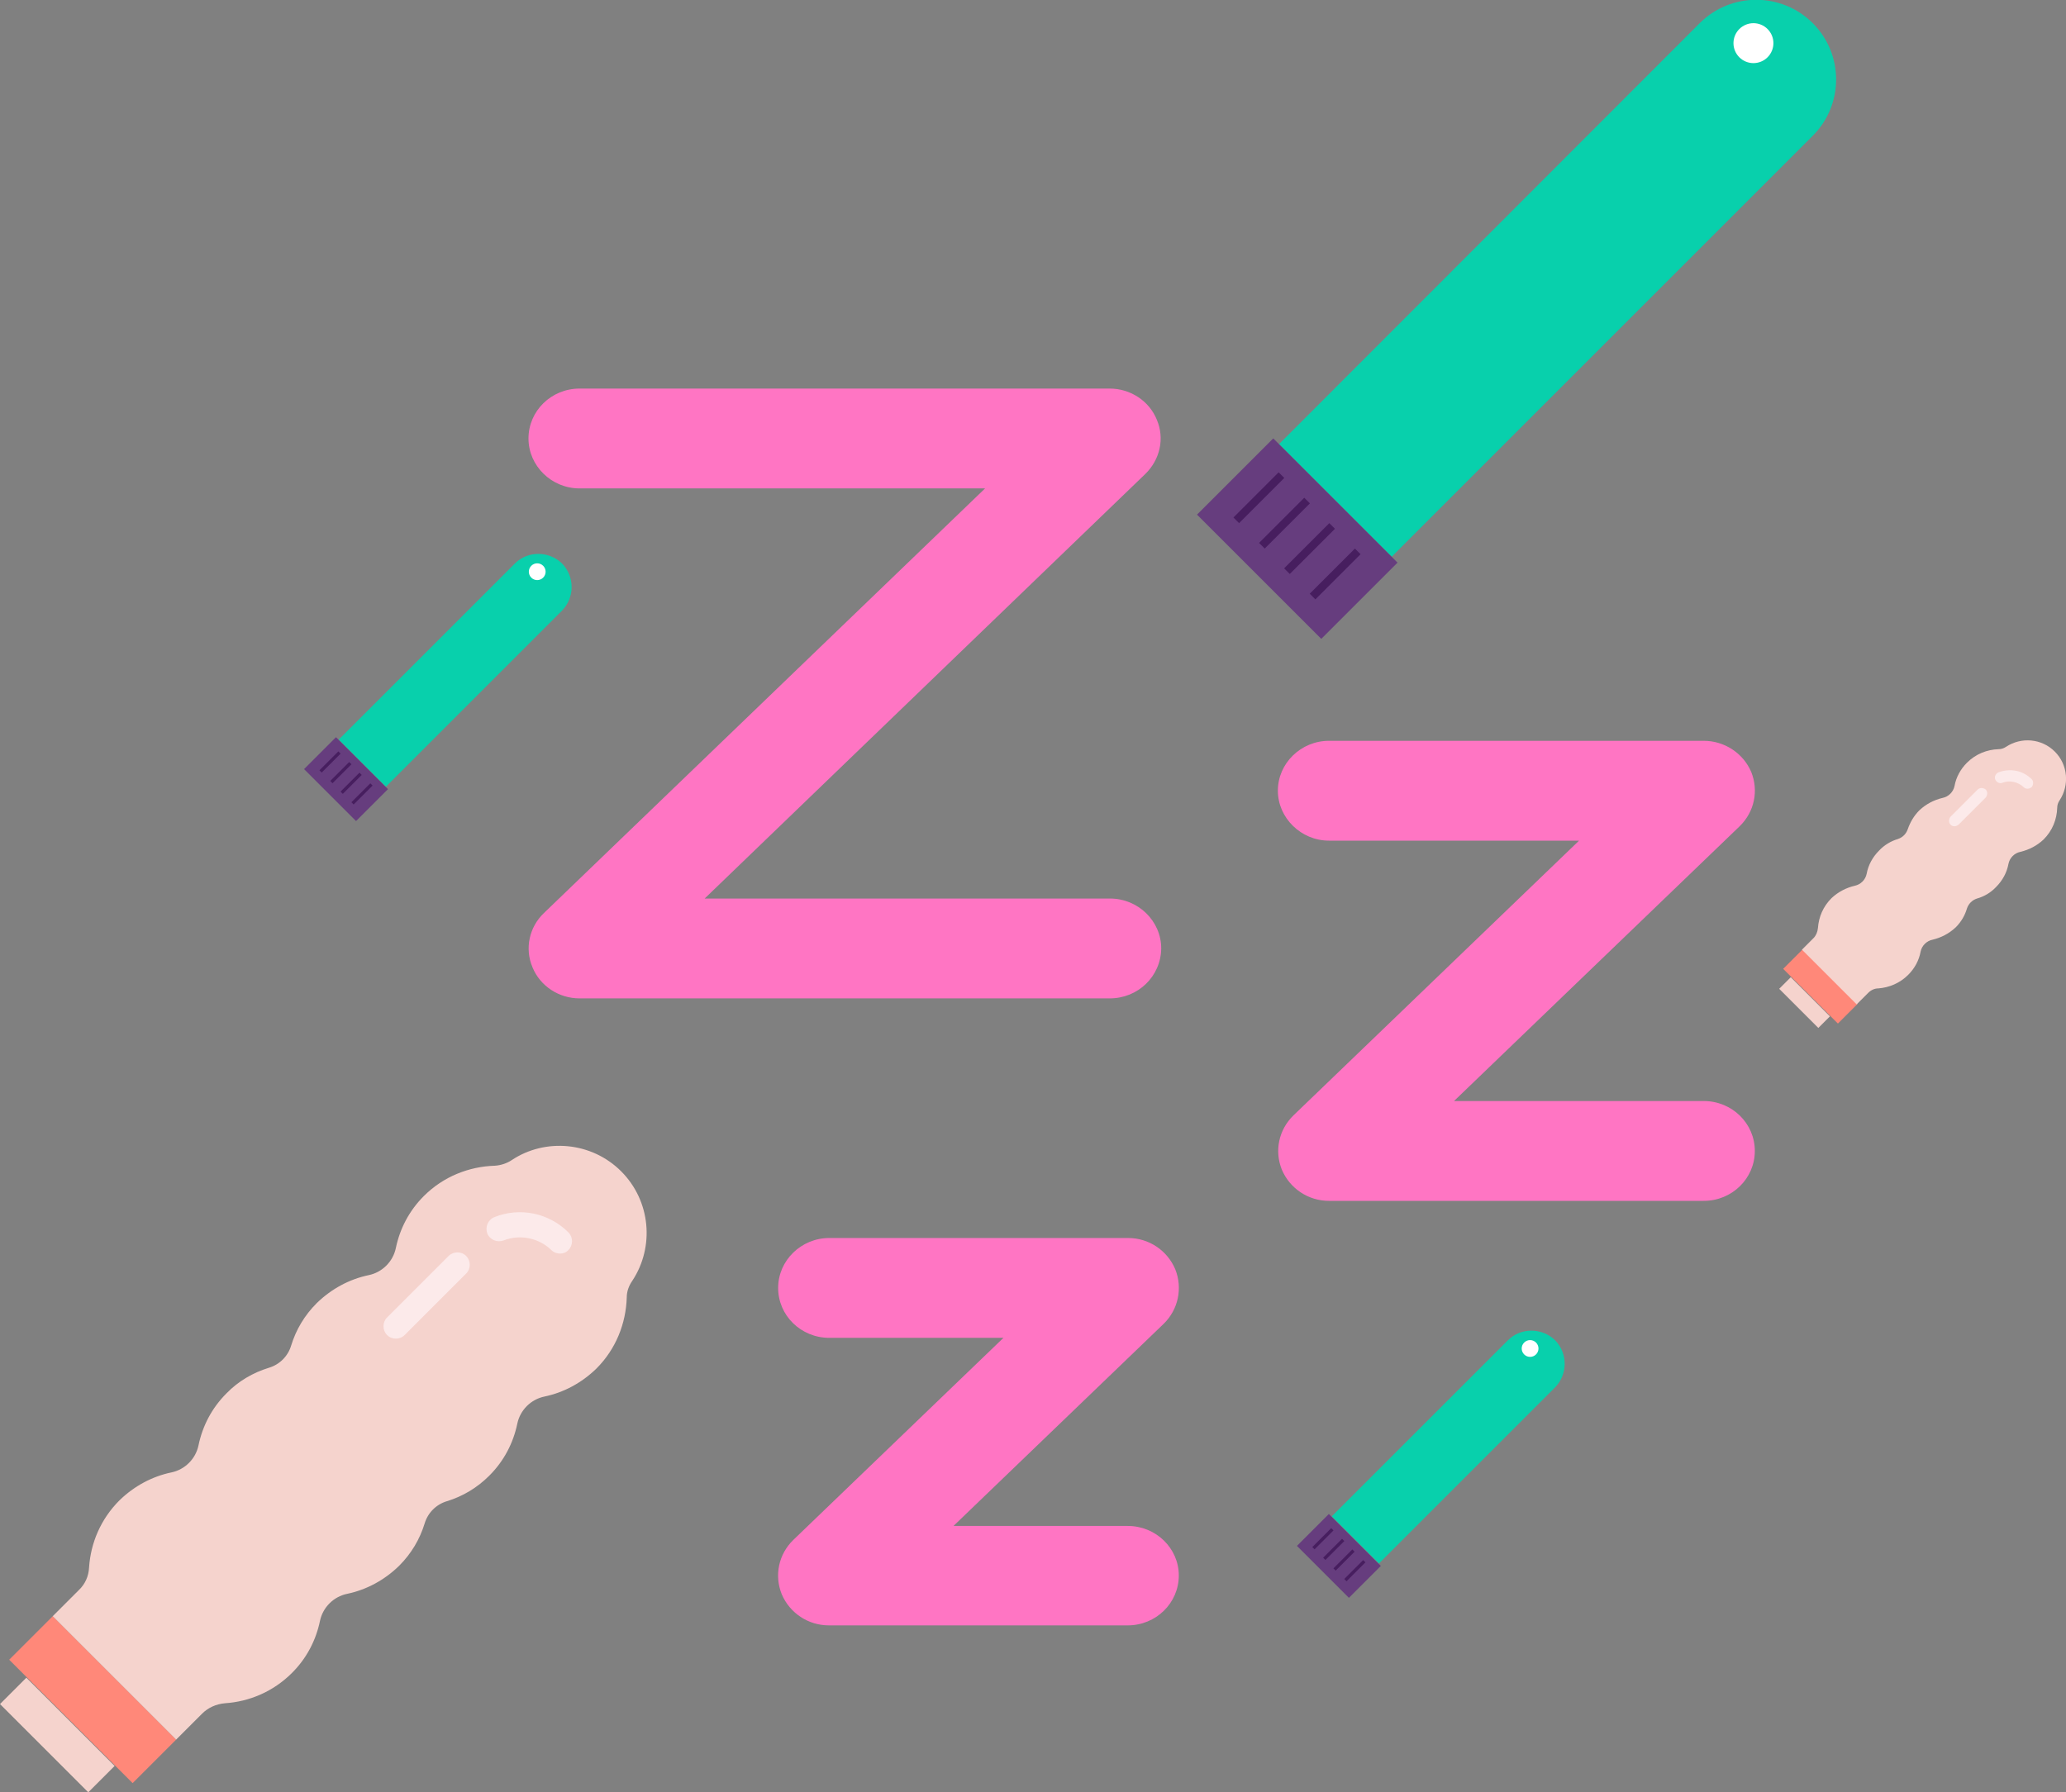 <?xml version="1.0" encoding="utf-8"?>
<!-- Generator: Adobe Illustrator 20.0.0, SVG Export Plug-In . SVG Version: 6.00 Build 0)  -->
<svg version="1.1" id="Ebene_1" xmlns="http://www.w3.org/2000/svg" xmlns:xlink="http://www.w3.org/1999/xlink" x="0px" y="0px"
	 viewBox="0 0 517.2 448.8" style="enable-background:new 0 0 517.2 448.8;" xml:space="preserve">
<rect x="0" y="0" width="517.2" height="448.8" fill="#808080" stroke="none"/>
<style type="text/css">
	.st0{fill:#4AB6A1;}
	.st1{fill:#EF847A;}
	.st2{fill:#F4F4F4;}
	.st3{fill:#F4F4F4;stroke:#4AB6A1;stroke-width:1.802;stroke-miterlimit:10;}
	.st4{fill:#663E7F;}
	.st5{fill:#09D0AD;}
	.st6{fill:#FFFFFF;}
	.st7{fill:#311A42;}
	.st8{fill:#E77AAD;}
	.st9{fill:#D4E1F2;}
	.st10{fill:#00A3A5;}
	.st11{fill:#FF75C3;}
	.st12{fill:#08D0AC;}
	.st13{fill:#663D7E;}
	.st14{fill:#471E5F;}
	.st15{fill:#DEBAD2;}
	.st16{fill:#D5E2F3;}
	.st17{fill:#5B5B5B;}
	.st18{fill-rule:evenodd;clip-rule:evenodd;fill:#FF75C3;}
	.st19{fill:none;stroke:#FF75C3;stroke-width:4;}
	.st20{fill:#3D1800;}
	.st21{fill:#BBD1D4;}
	.st22{fill:#F5D2CD;}
	.st23{fill:#5C5C5C;}
	.st24{fill:#C7CAC7;}
	.st25{fill:#232323;}
	.st26{fill:#FF8879;}
	.st27{fill:#AAAAAA;}
	.st28{fill:#FCEAEA;}
	.st29{fill:#F5D3CD;}
	.st30{fill:#FF8779;}
	.st31{fill:#D4E1F3;}
	.st32{fill:#EBEBEB;}
	.st33{fill:#FFE65D;}
	.st34{fill:#FFC4BD;}
</style>
<g>
	<path class="st11" d="M277.8,250H145.1c-5.2,0-9.9-3.1-11.8-7.8c-2-4.7-0.8-10.1,2.9-13.6l110.4-106.3H145.1
		c-7.1,0-12.8-5.7-12.8-12.5c0-6.9,5.7-12.5,12.8-12.5h132.7c5.2,0,9.9,3.1,11.8,7.8c2,4.7,0.8,10-2.9,13.6L176.4,225h101.5
		c7,0,12.8,5.6,12.8,12.5C290.6,244.5,284.9,250,277.8,250z M426.5,275.7H364l71.5-68.8c3.7-3.6,4.8-8.9,2.9-13.6
		c-2-4.7-6.7-7.8-11.9-7.8h-93.8c-7,0-12.8,5.6-12.8,12.5c0,6.8,5.8,12.5,12.8,12.5h62.6l-71.5,68.8c-3.7,3.6-4.8,8.9-2.9,13.6
		c2,4.7,6.6,7.8,11.8,7.8h93.8c7.1,0,12.8-5.6,12.8-12.5C439.3,281.3,433.6,275.7,426.5,275.7z M282.3,382.1h-43.6l52.6-50.6
		c3.7-3.6,4.8-9,2.9-13.7c-2-4.7-6.6-7.8-11.8-7.8h-74.8c-7,0-12.8,5.6-12.8,12.5c0,6.9,5.7,12.5,12.8,12.5h43.6l-52.6,50.6
		c-3.7,3.6-4.8,8.9-2.9,13.6c2,4.7,6.6,7.8,11.8,7.8h74.8c7.1,0,12.8-5.6,12.8-12.5C295.1,387.7,289.4,382.1,282.3,382.1z"/>
	<g>
		<path class="st26" d="M33.2,446.5L2.3,415.6l10.9-10.9l30.9,30.9L33.2,446.5z"/>
		<g>
			<path class="st29" d="M22.1,448.8L0,426.7l6.6-6.6l22.1,22.1L22.1,448.8z"/>
			<path class="st29" d="M122.5,369.5c3.7-3.7,6-8.2,7-13c0.7-3.4,3.4-6.1,6.8-6.8c4.8-1,9.3-3.4,13-7c4.9-4.9,7.4-11.3,7.6-17.8
				c0-1.5,0.5-2.9,1.4-4.2c5.6-8.5,4.6-20-2.8-27.4c-7.4-7.4-19-8.4-27.4-2.8c-1.2,0.8-2.7,1.3-4.2,1.4c-6.5,0.2-12.9,2.7-17.8,7.6
				c-3.7,3.7-6,8.2-7,13c-0.7,3.4-3.4,6.1-6.8,6.8c-4.8,1-9.3,3.4-13,7c-3.1,3.1-5.2,6.7-6.4,10.6c-0.8,2.7-2.9,4.8-5.6,5.6
				c-3.9,1.2-7.6,3.3-10.6,6.4c-3.7,3.7-6,8.2-7,13c-0.7,3.4-3.4,6.1-6.8,6.8c-4.8,1-9.3,3.4-13,7c-4.7,4.7-7.2,10.7-7.6,16.8
				c-0.1,2.2-1,4.2-2.6,5.7l-6.5,6.5l30.9,30.9l6.5-6.5c1.5-1.5,3.5-2.4,5.7-2.6c6.1-0.4,12.1-2.9,16.8-7.6c3.7-3.7,6-8.2,7-13
				c0.7-3.4,3.4-6.1,6.8-6.8c4.8-1,9.3-3.4,13-7c3.1-3.1,5.2-6.7,6.4-10.6c0.8-2.7,2.9-4.8,5.6-5.6
				C115.8,374.7,119.4,372.6,122.5,369.5"/>
		</g>
		<g>
			<path class="st28" d="M140.2,313.9c-0.8,0-1.6-0.3-2.2-0.9c-3.1-3-7.8-4-11.9-2.4c-1.6,0.6-3.4-0.1-4.1-1.7
				c-0.6-1.6,0.1-3.4,1.7-4.1c6.4-2.6,13.7-1.1,18.6,3.8c1.2,1.2,1.2,3.2,0,4.4C141.8,313.6,141,313.9,140.2,313.9"/>
			<path class="st28" d="M99.1,335.2c-0.8,0-1.6-0.3-2.2-0.9c-1.2-1.2-1.2-3.2,0-4.4l15.4-15.4c1.2-1.2,3.2-1.2,4.4,0
				c1.2,1.2,1.2,3.2,0,4.4l-15.4,15.4C100.7,334.9,99.9,335.2,99.1,335.2"/>
		</g>
	</g>
	<g>
		<path class="st26" d="M460.1,256.3l-13.7-13.7l4.9-4.9l13.7,13.7L460.1,256.3z"/>
		<g>
			<path class="st29" d="M455.2,257.4l-9.8-9.8l2.9-2.9l9.8,9.8L455.2,257.4z"/>
			<path class="st29" d="M499.7,222.1c1.6-1.6,2.7-3.6,3.1-5.8c0.3-1.5,1.5-2.7,3-3c2.1-0.5,4.1-1.5,5.8-3.1c2.2-2.2,3.3-5,3.4-7.9
				c0-0.7,0.2-1.3,0.6-1.9c2.5-3.8,2.1-8.9-1.2-12.2c-3.3-3.3-8.4-3.7-12.2-1.2c-0.6,0.4-1.2,0.6-1.9,0.6c-2.9,0.1-5.7,1.2-7.9,3.4
				c-1.6,1.6-2.7,3.6-3.1,5.8c-0.3,1.5-1.5,2.7-3,3c-2.1,0.5-4.1,1.5-5.8,3.1c-1.4,1.4-2.3,3-2.9,4.7c-0.4,1.2-1.3,2.1-2.5,2.5
				c-1.7,0.5-3.4,1.5-4.7,2.9c-1.6,1.6-2.7,3.6-3.1,5.8c-0.3,1.5-1.5,2.7-3,3c-2.1,0.5-4.1,1.5-5.8,3.1c-2.1,2.1-3.2,4.7-3.4,7.5
				c-0.1,1-0.5,1.9-1.1,2.5l-2.9,2.9l13.7,13.7l2.9-2.9c0.7-0.7,1.6-1.1,2.5-1.1c2.7-0.2,5.4-1.3,7.5-3.4c1.6-1.6,2.7-3.6,3.1-5.8
				c0.3-1.5,1.5-2.7,3-3c2.1-0.5,4.1-1.5,5.8-3.1c1.4-1.4,2.3-3,2.8-4.7c0.4-1.2,1.3-2.1,2.5-2.5
				C496.7,224.5,498.4,223.5,499.7,222.1"/>
		</g>
		<g>
			<path class="st28" d="M507.6,197.5c-0.4,0-0.7-0.1-1-0.4c-1.4-1.3-3.5-1.8-5.3-1.1c-0.7,0.3-1.5-0.1-1.8-0.8
				c-0.3-0.7,0.1-1.5,0.8-1.8c2.9-1.1,6.1-0.5,8.3,1.7c0.5,0.5,0.5,1.4,0,2C508.3,197.3,508,197.5,507.6,197.5"/>
			<path class="st28" d="M489.3,206.9c-0.4,0-0.7-0.1-1-0.4c-0.5-0.5-0.5-1.4,0-2l6.8-6.8c0.5-0.5,1.4-0.5,2,0c0.5,0.5,0.5,1.4,0,2
				l-6.8,6.8C490,206.7,489.7,206.9,489.3,206.9"/>
		</g>
	</g>
	<g id="dildo_lang_1_">
		<path id="Form_585_1_" class="st12" d="M453.8,5.8c-7.8-7.8-20.5-7.8-28.3,0L320.2,111.2l28.2,28.2L453.8,34
			C461.6,26.2,461.6,13.6,453.8,5.8"/>
		
			<rect id="Rechteck_586_1_" x="311.3" y="112.9" transform="matrix(0.707 -0.707 0.707 0.707 -0.252 269.14)" class="st13" width="27" height="44"/>
		
			<rect id="Rechteck_588_1_" x="307.2" y="123.6" transform="matrix(0.707 -0.707 0.707 0.707 4.203 259.387)" class="st14" width="16" height="2"/>
		
			<rect id="Rechteck_588_Kopie_1_" x="313.6" y="130" transform="matrix(0.707 -0.707 0.707 0.707 1.567 265.751)" class="st14" width="16" height="2"/>
		
			<rect id="Rechteck_588_Kopie_2_1_" x="319.9" y="136.3" transform="matrix(0.707 -0.707 0.707 0.707 -1.069 272.115)" class="st14" width="16" height="2"/>
		
			<rect id="Rechteck_588_Kopie_3_1_" x="326.3" y="142.7" transform="matrix(0.707 -0.707 0.707 0.707 -3.705 278.479)" class="st14" width="16" height="2"/>
		<ellipse transform="matrix(0.707 -0.707 0.707 0.707 120.946 313.543)" class="st6" cx="439" cy="10.8" rx="5" ry="5"/>
	</g>
	<g id="dildo_lang_2_">
		<path id="Form_585_2_" class="st12" d="M140.7,141.1c-3.3-3.2-8.6-3.2-11.8,0l-44.1,44.1L96.6,197l44.1-44.1
			C143.9,149.6,143.9,144.4,140.7,141.1"/>
		
			<rect id="Rechteck_586_2_" x="81" y="185.9" transform="matrix(0.707 -0.707 0.707 0.707 -112.577 118.423)" class="st13" width="11.3" height="18.4"/>
		
			<rect id="Rechteck_588_2_" x="79.3" y="190.4" transform="matrix(0.707 -0.707 0.707 0.707 -110.713 114.34)" class="st14" width="6.7" height="0.8"/>
		
			<rect id="Rechteck_588_Kopie_2_" x="82" y="193.1" transform="matrix(0.707 -0.707 0.707 0.707 -111.816 117.004)" class="st14" width="6.7" height="0.8"/>
		
			<rect id="Rechteck_588_Kopie_2_2_" x="84.6" y="195.7" transform="matrix(0.707 -0.707 0.707 0.707 -112.919 119.668)" class="st14" width="6.7" height="0.8"/>
		
			<rect id="Rechteck_588_Kopie_3_2_" x="87.3" y="198.4" transform="matrix(0.707 -0.707 0.707 0.707 -114.023 122.332)" class="st14" width="6.7" height="0.8"/>
		
			<ellipse transform="matrix(0.707 -0.707 0.707 0.707 -61.846 137.008)" class="st6" cx="134.5" cy="143.2" rx="2.1" ry="2.1"/>
	</g>
	<g id="dildo_lang_3_">
		<path id="Form_585_3_" class="st12" d="M389.3,335.6c-3.3-3.2-8.6-3.2-11.8,0l-44.1,44.1l11.8,11.8l44.1-44.1
			C392.5,344.1,392.5,338.9,389.3,335.6"/>
		
			<rect id="Rechteck_586_3_" x="329.6" y="380.4" transform="matrix(0.707 -0.707 0.707 0.707 -177.295 351.179)" class="st13" width="11.3" height="18.4"/>
		
			<rect id="Rechteck_588_3_" x="327.9" y="384.9" transform="matrix(0.707 -0.707 0.707 0.707 -175.431 347.096)" class="st14" width="6.7" height="0.8"/>
		
			<rect id="Rechteck_588_Kopie_3_" x="330.6" y="387.6" transform="matrix(0.707 -0.707 0.707 0.707 -176.534 349.76)" class="st14" width="6.7" height="0.8"/>
		
			<rect id="Rechteck_588_Kopie_2_3_" x="333.2" y="390.2" transform="matrix(0.707 -0.707 0.707 0.707 -177.638 352.424)" class="st14" width="6.7" height="0.8"/>
		
			<rect id="Rechteck_588_Kopie_3_3_" x="335.9" y="392.9" transform="matrix(0.707 -0.707 0.707 0.707 -178.741 355.088)" class="st14" width="6.7" height="0.8"/>
		
			<ellipse transform="matrix(0.707 -0.707 0.707 0.707 -126.565 369.765)" class="st6" cx="383.1" cy="337.7" rx="2.1" ry="2.1"/>
	</g>
</g>
</svg>
